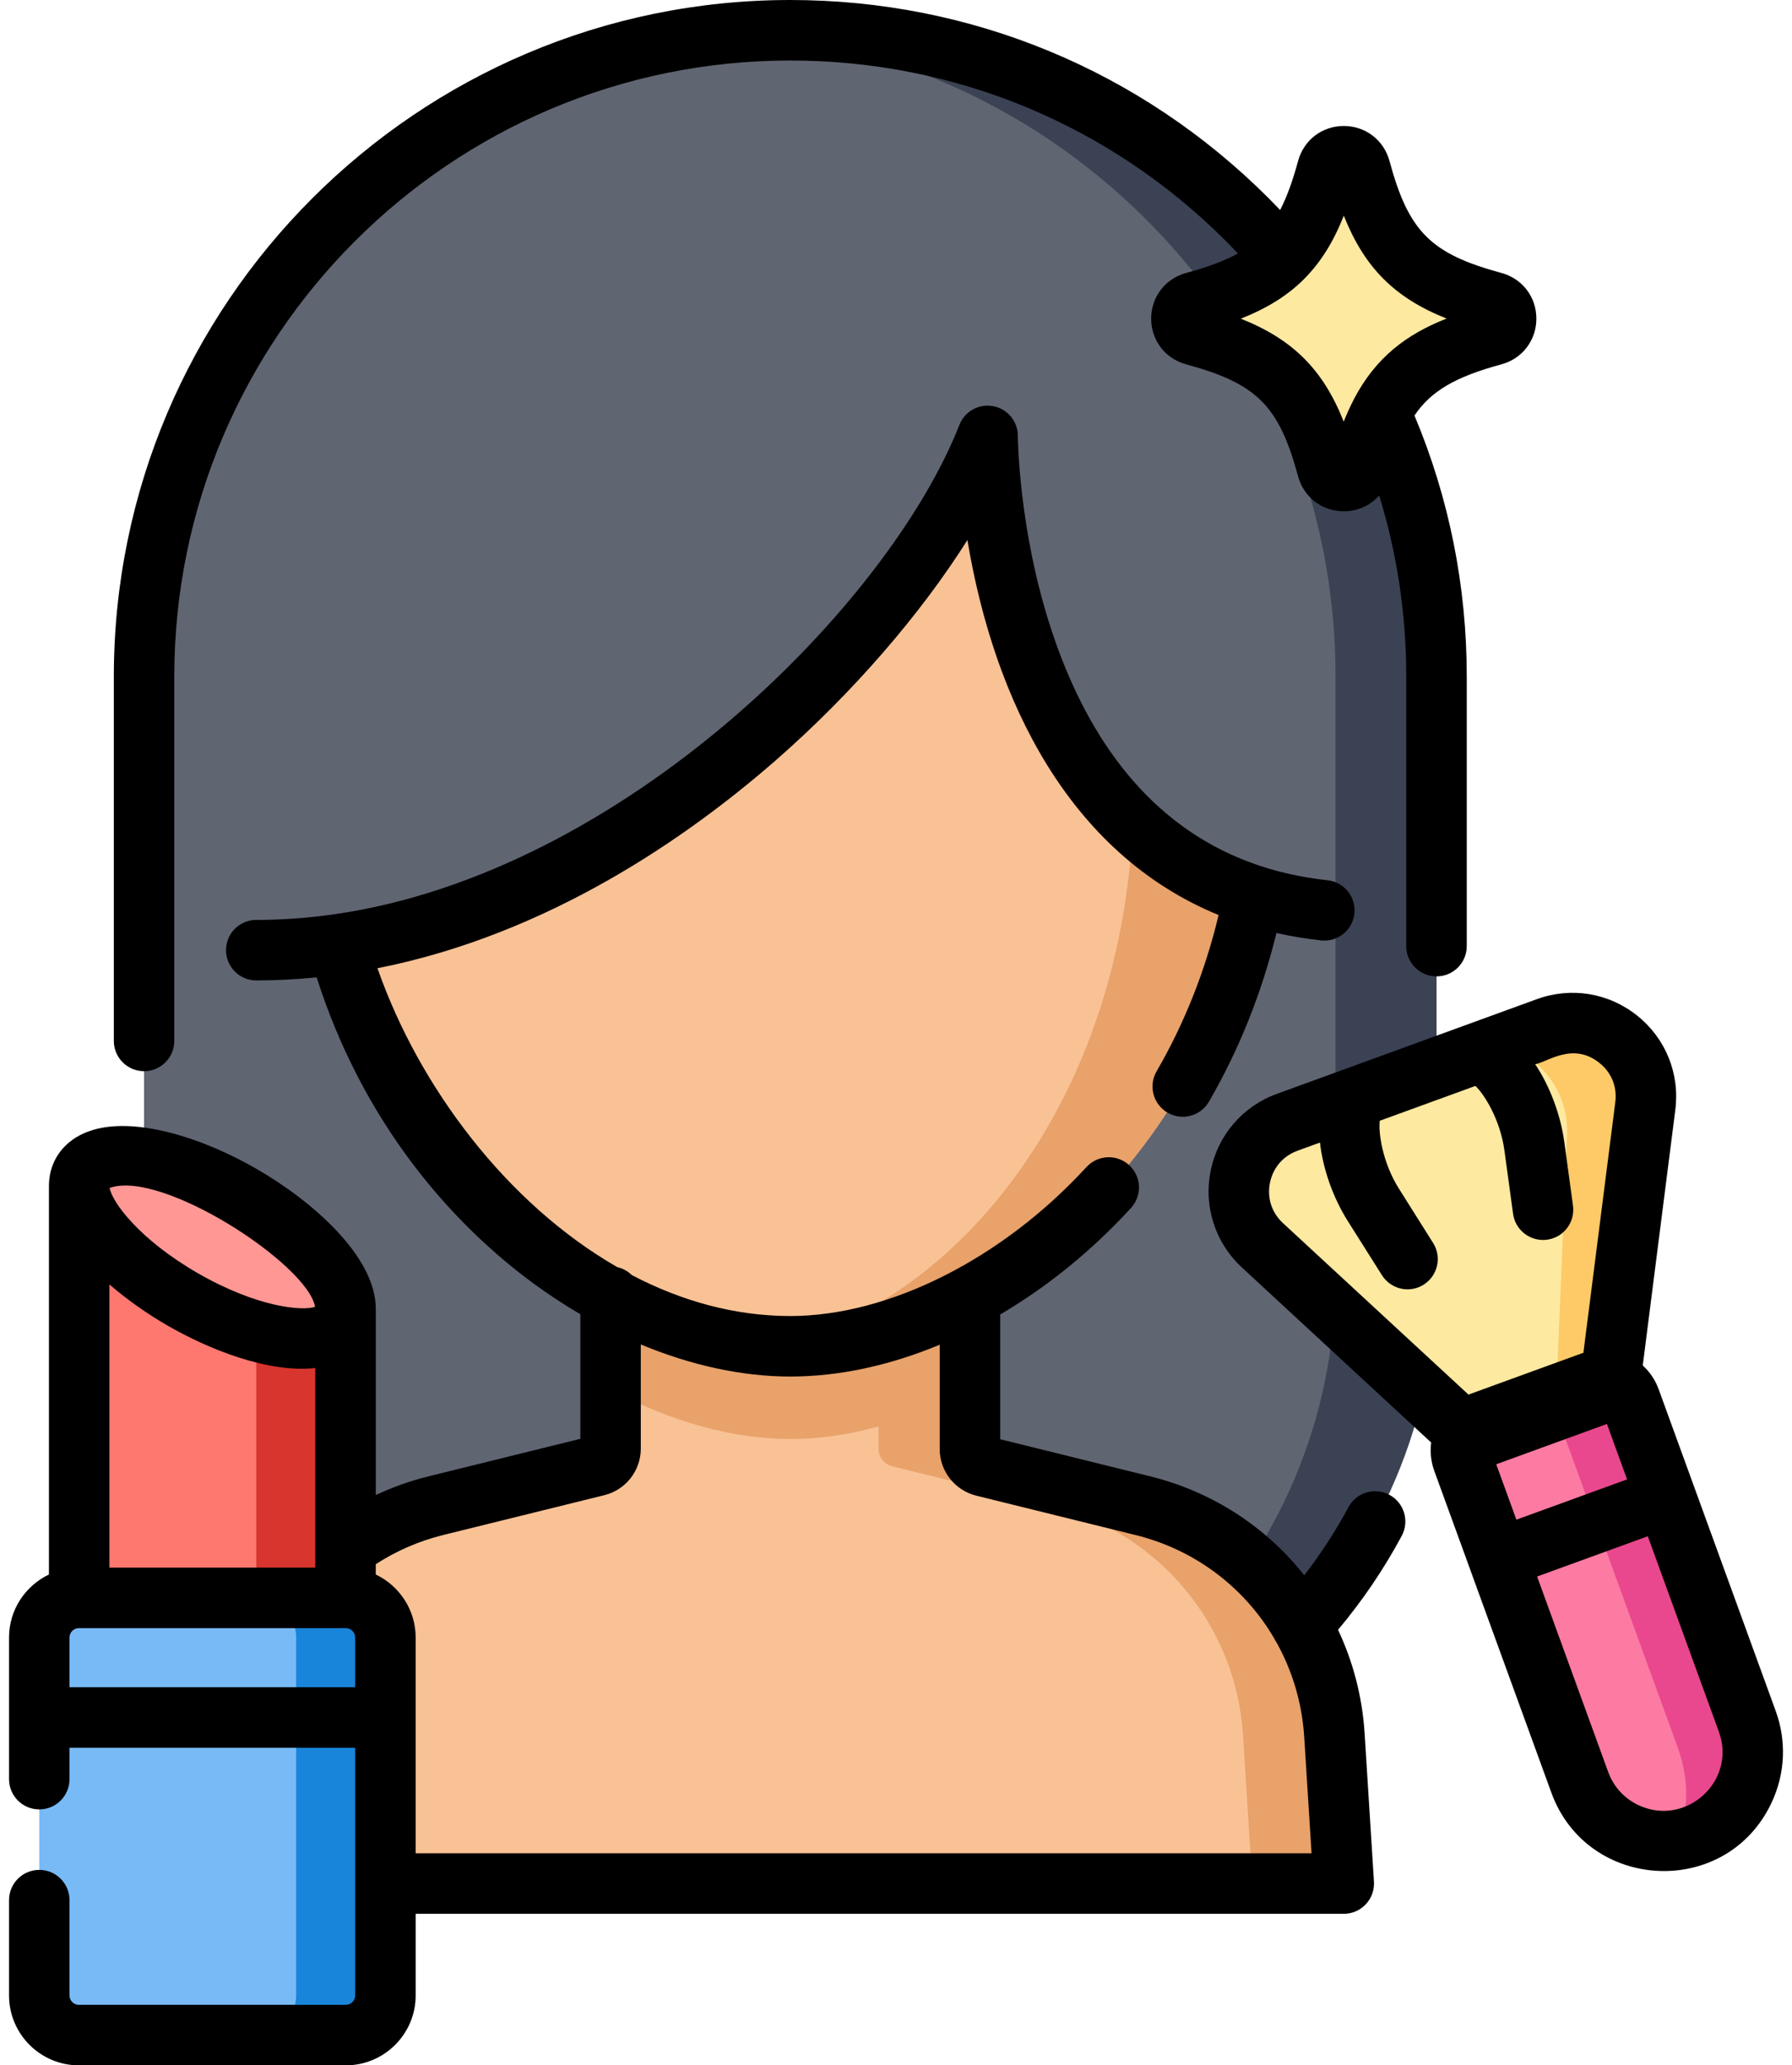 <svg width="46" height="53" viewBox="0 0 46 53" fill="none" xmlns="http://www.w3.org/2000/svg">
<path d="M23.523 46.097H17.05C9.676 46.097 3.698 40.119 3.698 32.745V17.365C3.698 8.203 11.125 0.776 20.286 0.776C29.448 0.776 36.875 8.203 36.875 17.365V32.745C36.875 40.119 30.897 46.097 23.523 46.097Z" fill="#606572"/>
<path d="M20.286 0.776C19.85 0.776 19.418 0.793 18.991 0.826C27.547 1.488 34.283 8.639 34.283 17.365V32.745C34.283 40.119 28.305 46.097 20.931 46.097H23.523C30.897 46.097 36.875 40.119 36.875 32.745V17.365C36.875 8.203 29.448 0.776 20.286 0.776Z" fill="#3B4254"/>
<path d="M34.494 48.335H6.03L6.271 44.527C6.449 41.701 8.439 39.317 11.189 38.638L15.325 37.616C15.53 37.566 15.673 37.383 15.673 37.172V27.914H24.899V37.184C24.899 37.394 25.043 37.577 25.247 37.627L29.336 38.638C32.086 39.317 34.076 41.701 34.254 44.527L34.494 48.335Z" fill="#F9C295"/>
<path d="M34.254 44.527C34.076 41.701 32.086 39.317 29.336 38.638L25.246 37.627C25.043 37.577 24.899 37.394 24.899 37.184V27.914H22.552V37.184C22.552 37.394 22.697 37.577 22.9 37.627L26.99 38.638C29.739 39.317 31.73 41.701 31.908 44.527L32.148 48.335H34.494L34.254 44.527Z" fill="#E8A26A"/>
<path d="M15.673 35.653C17.224 36.491 18.828 36.928 20.286 36.928C21.745 36.928 23.348 36.491 24.899 35.653V27.914H15.673L15.673 35.653Z" fill="#E8A26A"/>
<path d="M32.183 22.984C30.752 30.324 24.82 34.548 20.286 34.548C16.016 34.548 10.504 30.8 8.683 24.23C16.798 23.075 23.639 15.551 25.351 11.185C25.351 11.185 25.351 20.799 32.183 22.984Z" fill="#F9C295"/>
<path d="M29.083 21.148C28.698 29.176 23.63 34.038 19.54 34.51C19.792 34.535 20.041 34.549 20.286 34.549C24.82 34.549 30.751 30.325 32.183 22.985C30.935 22.586 29.916 21.938 29.083 21.148Z" fill="#E8A26A"/>
<path d="M34.072 4.332C33.508 6.408 32.724 7.191 30.649 7.755C30.219 7.872 30.219 8.483 30.649 8.6C32.724 9.164 33.508 9.947 34.072 12.023C34.188 12.453 34.8 12.453 34.917 12.023C35.48 9.947 36.264 9.164 38.339 8.6C38.77 8.483 38.77 7.872 38.339 7.755C36.264 7.191 35.481 6.408 34.917 4.332C34.8 3.902 34.188 3.902 34.072 4.332Z" fill="#FEE9A1"/>
<path d="M37.548 37.482L40.553 45.739C40.985 46.926 42.298 47.538 43.485 47.106C44.673 46.674 45.285 45.361 44.853 44.173L41.848 35.917C41.703 35.52 41.264 35.315 40.867 35.459L38.005 36.501C37.608 36.646 37.403 37.085 37.548 37.482Z" fill="#FD7BA2"/>
<path d="M44.853 44.173L41.848 35.917C41.703 35.52 41.264 35.315 40.867 35.459L39.374 36.003C39.606 35.919 39.911 36.172 40.055 36.569L43.06 44.826C43.422 45.819 43.332 46.795 42.889 47.237C43.088 47.22 43.288 47.178 43.485 47.106C44.673 46.674 45.285 45.361 44.853 44.173Z" fill="#E9488E"/>
<path d="M37.822 36.962L32.407 31.958C31.37 31 31.715 29.282 33.043 28.799L39.717 26.37C41.045 25.887 42.413 26.98 42.235 28.381L41.303 35.696L37.822 36.962Z" fill="#FEE9A1"/>
<path d="M39.717 26.37L38.026 26.986C39.087 26.599 40.284 27.755 40.227 29.112L39.931 36.195L41.303 35.696L42.235 28.381C42.413 26.98 41.045 25.887 39.717 26.37Z" fill="#FDCA67"/>
<path d="M8.869 33.583V41.005H2.032V30.435C2.032 30.307 2.061 30.189 2.12 30.086C2.545 29.352 4.379 29.617 6.218 30.679C7.799 31.592 8.869 32.795 8.869 33.583Z" fill="#FF7870"/>
<path d="M6.578 30.898V41.005H8.869V33.583C8.869 32.857 7.959 31.778 6.578 30.898Z" fill="#D7352E"/>
<path d="M8.876 41.005H2.025C1.463 41.005 1.008 41.461 1.008 42.022V51.206C1.008 51.768 1.463 52.224 2.025 52.224H8.876C9.438 52.224 9.894 51.768 9.894 51.206V42.022C9.894 41.461 9.438 41.005 8.876 41.005Z" fill="#78BAF6"/>
<path d="M8.876 41.005H6.585C7.147 41.005 7.602 41.461 7.602 42.022V51.206C7.602 51.768 7.147 52.224 6.585 52.224H8.876C9.438 52.224 9.894 51.768 9.894 51.206V42.022C9.894 41.46 9.438 41.005 8.876 41.005Z" fill="#1885DA"/>
<path d="M8.869 33.583C8.869 33.712 8.841 33.83 8.78 33.932C8.357 34.667 6.521 34.401 4.682 33.34C3.101 32.427 2.032 31.222 2.032 30.435C2.032 30.307 2.061 30.189 2.12 30.086C2.545 29.352 4.379 29.617 6.218 30.679C7.799 31.592 8.869 32.795 8.869 33.583Z" fill="#FF9794"/>
<path d="M35.665 38.36C35.287 38.158 34.816 38.3 34.614 38.678C34.285 39.291 33.904 39.876 33.48 40.425C32.506 39.194 31.134 38.283 29.522 37.885L25.675 36.934V33.732C26.878 33.026 28.021 32.103 29.033 30.998C29.323 30.682 29.302 30.191 28.986 29.901C28.67 29.611 28.179 29.633 27.889 29.949C25.727 32.307 22.814 33.772 20.286 33.772C18.86 33.772 17.487 33.385 16.22 32.722C16.118 32.622 15.989 32.55 15.845 32.517C13.012 30.889 10.754 27.894 9.69 24.847C14.067 23.981 17.644 21.496 19.93 19.497C21.891 17.78 23.629 15.766 24.833 13.859C25.52 17.975 27.438 21.906 31.281 23.482C30.94 24.91 30.406 26.257 29.689 27.493C29.474 27.864 29.601 28.339 29.972 28.554C30.343 28.769 30.818 28.643 31.033 28.272C31.808 26.933 32.389 25.48 32.766 23.943C33.138 24.026 33.519 24.09 33.912 24.133C34.339 24.179 34.721 23.87 34.767 23.444C34.812 23.018 34.504 22.635 34.078 22.589C33.366 22.512 32.699 22.358 32.077 22.126C32.076 22.125 32.076 22.125 32.075 22.125C31.987 22.092 31.9 22.058 31.813 22.021C31.813 22.021 31.812 22.021 31.811 22.021C29.331 20.984 27.851 18.763 27.001 16.202C26.997 16.189 26.993 16.176 26.988 16.162C26.142 13.59 26.128 11.211 26.128 11.186C26.128 10.813 25.862 10.492 25.495 10.423C25.128 10.353 24.764 10.555 24.628 10.902C22.821 15.51 15.999 22.405 8.574 23.463C8.568 23.464 8.563 23.465 8.557 23.466C7.912 23.556 7.252 23.607 6.578 23.607C6.149 23.607 5.802 23.954 5.802 24.383C5.802 24.812 6.149 25.16 6.578 25.16C7.099 25.16 7.616 25.132 8.128 25.081C9.306 28.767 11.443 31.114 13.074 32.454C13.657 32.933 14.269 33.358 14.897 33.726V36.923L11.002 37.885C10.531 38.002 10.078 38.163 9.646 38.366V33.584C9.646 32.24 8.008 30.818 6.606 30.008C5.633 29.446 4.619 29.068 3.75 28.942C2.254 28.725 1.665 29.323 1.447 29.701C1.32 29.922 1.256 30.169 1.256 30.436V40.405C0.651 40.694 0.232 41.309 0.232 42.023V45.656C0.232 46.085 0.579 46.433 1.008 46.433C1.437 46.433 1.784 46.085 1.784 45.656V44.851H9.117V51.207C9.117 51.34 9.009 51.448 8.876 51.448H2.025C1.892 51.448 1.784 51.34 1.784 51.207V48.762C1.784 48.333 1.437 47.985 1.008 47.985C0.579 47.985 0.232 48.333 0.232 48.762V51.207C0.232 52.196 1.036 53.001 2.025 53.001H8.876C9.865 53.001 10.67 52.196 10.67 51.207V49.112H34.494C34.709 49.112 34.913 49.024 35.06 48.867C35.207 48.711 35.282 48.501 35.269 48.287L35.029 44.479C34.969 43.535 34.731 42.639 34.347 41.824C34.973 41.079 35.522 40.27 35.983 39.411C36.185 39.033 36.043 38.562 35.665 38.36ZM8.093 40.229H2.808L2.808 32.96C3.278 33.367 3.801 33.728 4.294 34.013C5.358 34.627 6.884 35.239 8.093 35.106V40.229ZM8.087 33.535C7.778 33.647 6.614 33.559 5.07 32.668C3.572 31.803 2.88 30.851 2.814 30.486C4.148 29.999 7.902 32.45 8.087 33.535ZM1.784 43.298V42.023C1.784 41.889 1.892 41.781 2.025 41.781C9.414 41.782 8.838 41.782 8.869 41.782C8.871 41.782 8.872 41.781 8.873 41.781H8.876C9.009 41.781 9.117 41.889 9.117 42.023V43.298H1.784ZM10.67 47.56V44.078C10.67 44.077 10.67 44.076 10.67 44.075C10.67 44.073 10.67 44.072 10.67 44.071V42.023C10.67 41.309 10.25 40.694 9.646 40.405V40.14C10.175 39.798 10.755 39.546 11.374 39.392L15.511 38.37C16.063 38.234 16.449 37.741 16.449 37.173V34.501C17.736 35.037 19.048 35.325 20.286 35.325C21.543 35.325 22.847 35.039 24.122 34.508V37.184C24.122 37.752 24.508 38.244 25.061 38.382L29.149 39.392C30.685 39.772 31.944 40.742 32.703 42.035C32.723 42.079 32.748 42.122 32.776 42.162C33.177 42.887 33.424 43.706 33.479 44.576L33.667 47.559H10.67V47.56Z" fill="black"/>
<path d="M3.698 27.489C4.127 27.489 4.474 27.141 4.474 26.712V17.365C4.474 8.646 11.568 1.553 20.286 1.553C24.509 1.553 28.48 3.198 31.467 6.184C31.572 6.29 31.675 6.397 31.777 6.505C31.436 6.693 31.006 6.853 30.446 7.005C29.91 7.151 29.55 7.622 29.55 8.177C29.55 8.733 29.91 9.204 30.446 9.349C32.264 9.843 32.829 10.407 33.322 12.226C33.468 12.761 33.939 13.121 34.494 13.121C34.855 13.121 35.18 12.969 35.403 12.715C35.864 14.212 36.098 15.769 36.098 17.365V24.28C36.098 24.709 36.446 25.056 36.875 25.056C37.304 25.056 37.651 24.709 37.651 24.28V17.365C37.651 15.038 37.199 12.786 36.309 10.663C36.736 10.03 37.367 9.668 38.543 9.349L38.543 9.349C39.079 9.203 39.438 8.732 39.438 8.177C39.438 7.622 39.079 7.151 38.543 7.005C36.725 6.512 36.16 5.947 35.667 4.129C35.521 3.593 35.05 3.233 34.495 3.233C33.939 3.233 33.468 3.593 33.322 4.129C33.181 4.65 33.032 5.059 32.86 5.389C32.763 5.287 32.664 5.186 32.565 5.086C29.285 1.806 24.924 0 20.286 0C10.711 0 2.922 7.79 2.922 17.365V26.712C2.922 27.141 3.269 27.489 3.698 27.489ZM34.495 5.534C35.025 6.868 35.8 7.644 37.133 8.175C36.122 8.572 35.319 9.159 34.751 10.25C34.749 10.254 34.748 10.257 34.746 10.26C34.745 10.262 34.744 10.264 34.744 10.265C34.656 10.436 34.572 10.62 34.493 10.82C33.963 9.484 33.186 8.708 31.851 8.178C32.536 7.907 33.053 7.581 33.469 7.167C33.472 7.164 33.474 7.161 33.477 7.158C33.481 7.154 33.484 7.151 33.488 7.147C33.901 6.73 34.226 6.214 34.495 5.534Z" fill="black"/>
<path d="M45.582 43.908L42.577 35.651C42.491 35.414 42.351 35.207 42.169 35.041L43.005 28.48C43.123 27.551 42.757 26.647 42.026 26.063C41.294 25.478 40.332 25.32 39.452 25.64L37.524 26.342C37.522 26.343 37.52 26.343 37.518 26.344L34.711 27.366C34.709 27.366 34.708 27.367 34.706 27.368L32.778 28.07C31.898 28.39 31.262 29.129 31.077 30.047C30.893 30.965 31.193 31.893 31.881 32.528L36.738 37.018C36.706 37.261 36.732 37.51 36.818 37.747L37.732 40.257C37.732 40.258 37.732 40.258 37.732 40.258C37.732 40.259 37.732 40.259 37.732 40.259L39.823 46.004C40.749 48.548 44.324 48.731 45.48 46.251C45.826 45.509 45.862 44.677 45.582 43.908ZM38.408 37.576L41.249 36.542L41.767 37.964L38.925 38.998L38.408 37.576ZM32.599 30.354C32.678 29.965 32.936 29.665 33.309 29.529L33.883 29.32C33.958 29.983 34.208 30.717 34.598 31.336L35.474 32.724C35.622 32.958 35.874 33.087 36.131 33.087C36.273 33.087 36.416 33.048 36.545 32.967C36.907 32.738 37.016 32.259 36.787 31.896L35.912 30.507C35.483 29.827 35.381 29.063 35.418 28.761L37.873 27.867C38.096 28.075 38.509 28.725 38.618 29.523L38.84 31.149C38.898 31.574 39.291 31.871 39.714 31.813C40.139 31.756 40.436 31.364 40.378 30.939L40.156 29.313C40.057 28.588 39.777 27.865 39.408 27.309C39.702 27.269 40.367 26.725 41.056 27.276C41.366 27.523 41.515 27.89 41.464 28.284L40.645 34.716C40.631 34.721 40.616 34.725 40.601 34.73L37.739 35.772C37.725 35.777 37.711 35.784 37.697 35.79L32.934 31.388C32.643 31.119 32.521 30.742 32.599 30.354ZM42.064 46.326C41.698 46.155 41.42 45.852 41.282 45.473L39.457 40.457L42.298 39.423L44.123 44.439C44.586 45.711 43.272 46.889 42.064 46.326Z" fill="black"/>
</svg>
